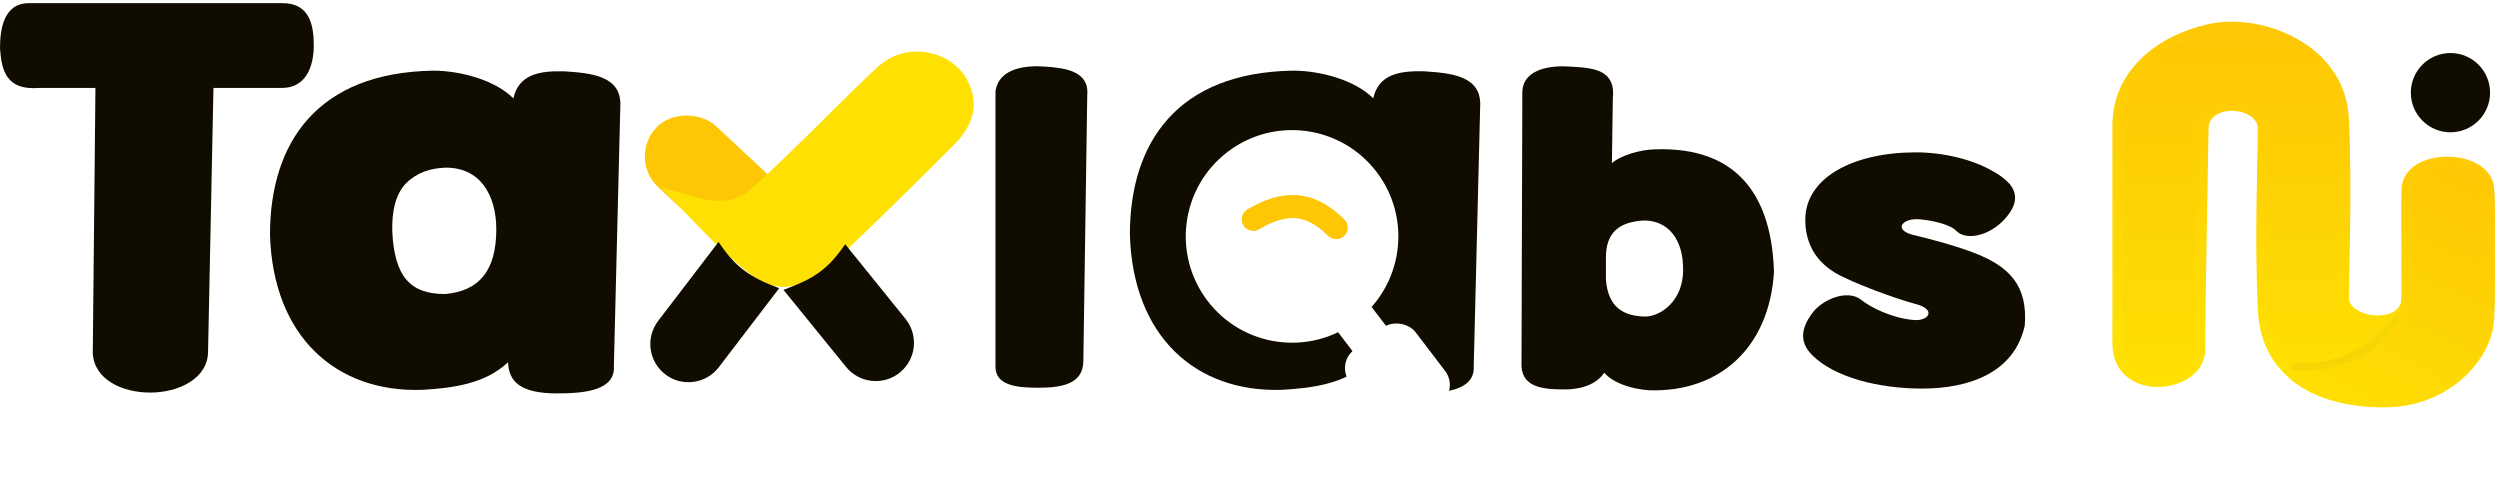 <svg width="252" height="49" viewBox="0 0 252 49" fill="none" xmlns="http://www.w3.org/2000/svg">
<path d="M9.351 35.628C9.515 38.273 12.324 39.572 15.138 39.572C18 39.572 20.973 38.167 20.973 35.411L21.517 8.863H28.439C30.868 8.863 31.628 6.645 31.628 4.591C31.628 2.59 31.248 0.319 28.492 0.319H2.92C0.375 0.319 0 2.917 0 4.865C0.158 7.136 0.644 9.132 3.944 8.863H9.62L9.351 35.628Z" fill="#100C00"/>
<path d="M62.527 10.74C62.706 7.598 59.506 7.361 56.838 7.187C54.292 7.123 52.278 7.54 51.746 9.912C49.848 8.014 46.295 7.123 43.685 7.123C32.013 7.303 27.216 14.351 27.216 23.655C27.511 33.903 33.853 39.591 42.562 39.296C45.583 39.123 48.899 38.706 51.214 36.513C51.272 38.411 52.394 39.655 56.132 39.655C58.974 39.655 62.052 39.354 61.879 36.866L62.527 10.74ZM44.871 29.638C41.318 29.638 39.773 27.862 39.542 23.36C39.478 21.109 39.953 19.506 40.902 18.5C41.908 17.493 43.211 16.96 44.871 16.902C48.367 16.845 50.027 19.628 50.027 23.123C50.027 27.33 48.251 29.343 44.871 29.638Z" fill="#100C00"/>
<rect x="63.249" y="15.975" width="8.471" height="16.269" rx="4.236" transform="rotate(-46.996 63.249 15.975)" fill="#FEC705"/>
<path d="M73.615 20.317C72.745 20.643 70.878 21.065 69.514 20.581C70.898 21.605 73.011 22.055 74.295 21.319C75.58 20.583 79.005 17.842 79.005 17.842L78.339 17.263C78.339 17.263 74.486 19.991 73.615 20.317Z" fill="#F4BF05"/>
<path d="M76.426 26.659C74.181 24.996 70.696 21.32 70.696 21.32C70.696 21.32 73.682 22.151 76.01 20.404C78.338 18.658 86.819 9.928 89.314 7.683C91.808 5.437 95.217 6.602 96.298 8.514C97.379 10.426 96.963 12.006 95.217 13.752C93.471 15.499 84.99 23.98 82.662 25.892C80.334 27.805 78.671 28.322 76.426 26.659Z" fill="#FEE103" stroke="#FEE103" stroke-width="2.524" stroke-linecap="round"/>
<path d="M72.455 37.017C71.165 38.704 68.751 39.027 67.063 37.737C65.376 36.447 65.053 34.033 66.344 32.345L72.429 24.384C74.122 26.912 75.487 27.9 78.54 29.056L72.455 37.017Z" fill="#100C00"/>
<path d="M91.273 32.141C92.608 33.792 92.354 36.212 90.706 37.55C89.055 38.892 86.629 38.641 85.288 36.99L78.973 29.218C81.826 28.162 83.358 27.315 85.195 24.616L91.273 32.141Z" fill="#100C00"/>
<path d="M100.344 36.964C100.344 38.863 102.505 39.083 104.623 39.083C106.915 39.083 109.202 38.779 109.202 36.361L109.595 9.566C109.81 7.148 107.303 6.844 105.358 6.713C103.716 6.586 100.69 6.713 100.344 9.22V36.964Z" fill="#100C00"/>
<path d="M149.201 10.738C149.381 7.595 146.181 7.358 143.513 7.185C140.967 7.121 138.953 7.538 138.421 9.91C136.523 8.012 132.97 7.121 130.36 7.121C118.689 7.3 113.892 14.348 113.892 23.653C114.187 33.901 120.529 39.59 129.238 39.294C132.258 39.121 135.574 38.704 137.889 36.511C137.947 38.409 139.069 39.653 142.807 39.653C145.648 39.653 148.727 39.352 148.553 36.864L149.201 10.738ZM131.547 29.637C127.994 29.637 126.449 27.86 126.217 23.358C126.153 21.107 126.628 19.504 127.577 18.497C128.584 17.491 129.886 16.958 131.547 16.9C135.042 16.843 136.702 19.626 136.702 23.121C136.702 27.328 134.926 29.341 131.547 29.637Z" fill="#100C00"/>
<path d="M153.366 36.922C153.493 39.125 155.7 39.255 157.772 39.255C158.941 39.255 160.798 38.952 161.706 37.567C162.613 38.606 164.386 39.209 166.242 39.34C173.371 39.555 178.342 35.018 178.819 27.413C178.6 20.285 175.578 14.71 166.719 15.056C165.466 15.098 163.52 15.571 162.482 16.436C162.482 15.183 162.571 11.254 162.571 10C162.917 6.974 160.583 6.843 158.249 6.712C156.607 6.586 153.581 6.801 153.451 9.219L153.366 36.922ZM161.879 25.945C161.879 23.395 163.259 22.357 165.723 22.226C168.146 22.226 169.699 24.13 169.657 27.24C169.657 30.266 167.454 31.908 165.812 31.908C163.778 31.866 162.094 31.085 161.879 28.19V25.945Z" fill="#100C00"/>
<path d="M204.097 32.817C204.4 28.884 202.67 26.854 198.825 25.428C197.099 24.778 195.065 24.216 193.119 23.744C190.743 23.267 191.651 21.971 193.466 22.102C194.981 22.229 196.707 22.706 197.184 23.267C198.133 24.216 200.21 23.87 201.809 22.359C203.32 20.849 203.451 19.637 202.586 18.557C202.109 18.038 201.547 17.607 200.813 17.219C198.783 16.05 195.846 15.358 193.119 15.358C186.726 15.358 181.974 17.953 181.974 22.144C181.974 24.001 182.619 26.078 184.995 27.504C186.768 28.538 191.178 30.137 192.993 30.614C195.28 31.176 194.419 32.387 192.904 32.256C190.79 32.083 188.629 31.045 187.549 30.18C186.164 29.146 183.615 30.18 182.577 31.695C181.758 32.86 181.193 34.328 182.666 35.797C184.911 38.046 189.406 39.169 193.727 39.169C198.568 39.169 203.063 37.527 204.097 32.817Z" fill="#100C00"/>
<circle cx="130.24" cy="23.829" r="10.715" transform="rotate(-37.323 130.24 23.829)" fill="white"/>
<rect x="134.501" y="32.992" width="4.23" height="3.948" transform="rotate(-37.323 134.501 32.992)" fill="white"/>
<rect x="134.642" y="36.669" width="8.329" height="9.587" rx="2.327" transform="rotate(-37.323 134.642 36.669)" fill="white"/>
<g filter="url(#filter0_i_619_1034)">
<path d="M126.33 17.457C129.174 15.787 131.791 15.406 134.693 18.292" stroke="#FEC705" stroke-width="2.327" stroke-linecap="round"/>
</g>
<path d="M213.431 12.636C213.431 17.743 213.431 28.976 213.431 34.592C213.431 40.209 221.782 39.187 221.782 35.273C221.782 31.358 222.122 12.976 222.122 12.976C222.122 9.742 228.087 10.083 228.087 12.976C228.087 15.87 227.746 23.869 228.087 31.188C228.428 38.507 234.904 40.549 240.528 40.549C246.152 40.549 250.754 36.294 250.924 32.039C251.095 27.784 250.924 19.614 250.924 19.614C250.924 15.529 242.573 15.529 242.573 19.614V29.996C242.573 33.4 236.268 32.72 236.268 29.996C236.268 27.273 236.609 19.103 236.268 11.955C235.927 4.808 227.746 1.742 222.634 2.935C217.521 4.127 213.431 7.529 213.431 12.636Z" fill="url(#paint0_linear_619_1034)" stroke="url(#paint1_linear_619_1034)"/>
<path d="M231.771 37.56C238.009 38.082 243.739 32.237 244.196 28.422" stroke="#F5D504" stroke-width="2" stroke-linecap="round"/>
<path d="M242.584 30.094C242.584 34.037 238.328 38.16 231.18 37.808C231.18 37.808 233.903 40.551 240.031 40.551C246.158 40.551 250.924 36.608 250.924 30.608C250.924 24.608 251.094 22.894 250.924 19.122C250.754 15.351 242.584 15.351 242.584 19.122V30.094Z" fill="url(#paint2_linear_619_1034)" stroke="url(#paint3_linear_619_1034)"/>
<circle cx="247.006" cy="9.34" r="3.994" fill="#100C00"/>
<defs>
<filter id="filter0_i_619_1034" x="125.166" y="14.998" width="10.69" height="9.111" filterUnits="userSpaceOnUse" color-interpolation-filters="sRGB">
<feFlood flood-opacity="0" result="BackgroundImageFix"/>
<feBlend mode="normal" in="SourceGraphic" in2="BackgroundImageFix" result="shape"/>
<feColorMatrix in="SourceAlpha" type="matrix" values="0 0 0 0 0 0 0 0 0 0 0 0 0 0 0 0 0 0 127 0" result="hardAlpha"/>
<feOffset dy="4.654"/>
<feGaussianBlur stdDeviation="2.909"/>
<feComposite in2="hardAlpha" operator="arithmetic" k2="-1" k3="1"/>
<feColorMatrix type="matrix" values="0 0 0 0 0 0 0 0 0 0 0 0 0 0 0 0 0 0 0.1 0"/>
<feBlend mode="normal" in2="shape" result="effect1_innerShadow_619_1034"/>
</filter>
<linearGradient id="paint0_linear_619_1034" x1="232.215" y1="4.116" x2="232.215" y2="40.549" gradientUnits="userSpaceOnUse">
<stop stop-color="#FEC705"/>
<stop offset="1" stop-color="#FEE103"/>
</linearGradient>
<linearGradient id="paint1_linear_619_1034" x1="227.044" y1="2.684" x2="220.683" y2="35.372" gradientUnits="userSpaceOnUse">
<stop stop-color="#FEC705"/>
<stop offset="1" stop-color="#FEE103"/>
</linearGradient>
<linearGradient id="paint2_linear_619_1034" x1="246.524" y1="16.294" x2="234.727" y2="43.597" gradientUnits="userSpaceOnUse">
<stop stop-color="#FEC705"/>
<stop offset="1" stop-color="#FEE103"/>
</linearGradient>
<linearGradient id="paint3_linear_619_1034" x1="251" y1="14.379" x2="231.221" y2="42.017" gradientUnits="userSpaceOnUse">
<stop stop-color="#FEC705"/>
<stop offset="1" stop-color="#FEE103"/>
</linearGradient>
</defs>
</svg>

